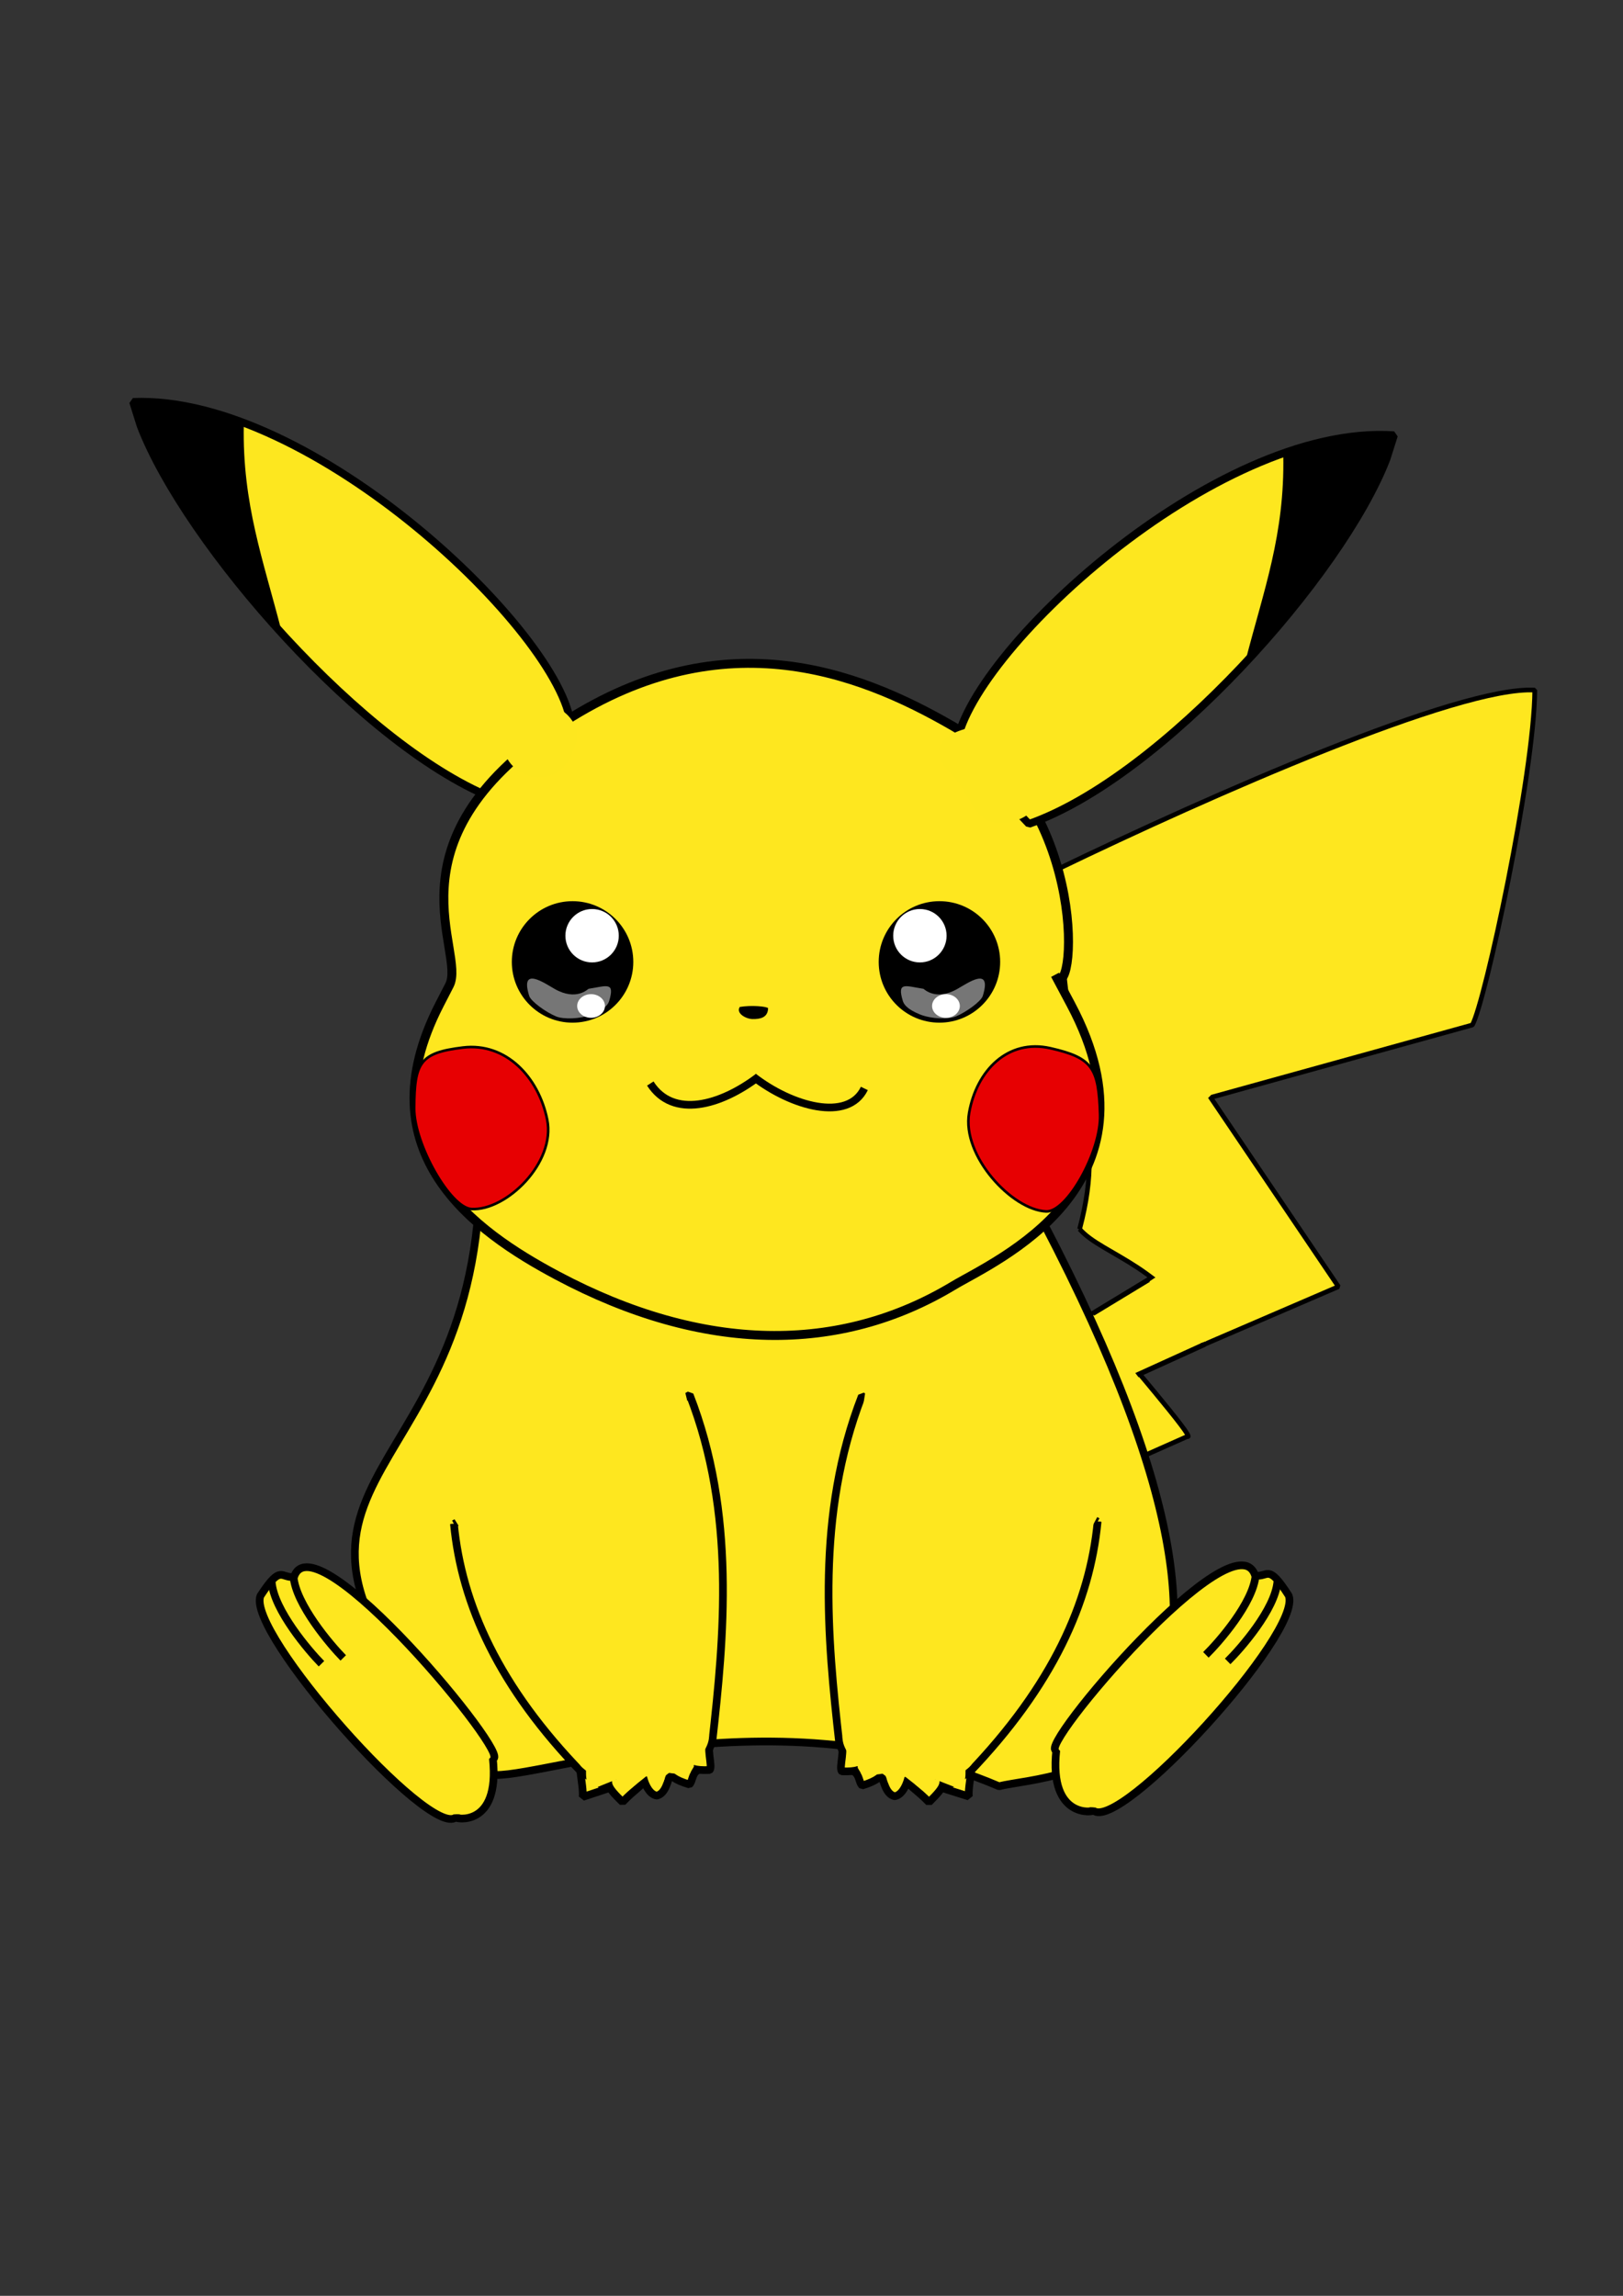 <?xml version="1.0" encoding="UTF-8" standalone="no"?>
<!-- Created with Inkscape (http://www.inkscape.org/) -->

<svg
   width="210mm"
   height="297mm"
   viewBox="0 0 793.701 1122.52"
   version="1.1"
   id="svg1"
   xml:space="preserve"
   inkscape:version="1.4.2 (f4327f4, 2025-05-13)"
   sodipodi:docname="pikachu.svg"
   xmlns:inkscape="http://www.inkscape.org/namespaces/inkscape"
   xmlns:sodipodi="http://sodipodi.sourceforge.net/DTD/sodipodi-0.dtd"
   xmlns="http://www.w3.org/2000/svg"
   xmlns:svg="http://www.w3.org/2000/svg"><rect x="0" y="0" width="793.701" height="1122.52" fill="#333333" stroke="none"/><sodipodi:namedview
     id="namedview1"
     pagecolor="#ffffff"
     bordercolor="#cccccc"
     borderopacity="1"
     inkscape:showpageshadow="0"
     inkscape:pageopacity="1"
     inkscape:pagecheckerboard="0"
     inkscape:deskcolor="#d1d1d1"
     inkscape:document-units="mm"
     inkscape:zoom="0.35355339"
     inkscape:cx="585.48441"
     inkscape:cy="640.63874"
     inkscape:window-width="1366"
     inkscape:window-height="705"
     inkscape:window-x="-8"
     inkscape:window-y="-8"
     inkscape:window-maximized="1"
     inkscape:current-layer="g133" /><defs
     id="defs1"><inkscape:path-effect
       effect="fillet_chamfer"
       id="path-effect13"
       is_visible="true"
       lpeversion="1"
       nodesatellites_param="F,0,0,1,0,124.731,0,1 @ F,0,0,1,0,109.285,0,1 @ F,0,0,1,0,188.608,0,1 @ F,0,0,1,0,57.83,0,1"
       radius="28.915"
       unit="mm"
       method="auto"
       mode="F"
       chamfer_steps="1"
       flexible="false"
       use_knot_distance="true"
       apply_no_radius="true"
       apply_with_radius="true"
       only_selected="false"
       hide_knots="false" /><inkscape:path-effect
       effect="fillet_chamfer"
       id="path-effect12"
       is_visible="true"
       lpeversion="1"
       nodesatellites_param="F,0,0,1,0,35.107,0,1 @ F,0,0,1,0,35.107,0,1 @ F,0,0,1,0,35.107,0,1 @ F,0,0,1,0,35.107,0,1"
       radius="0"
       unit="px"
       method="auto"
       mode="F"
       chamfer_steps="1"
       flexible="false"
       use_knot_distance="true"
       apply_no_radius="true"
       apply_with_radius="true"
       only_selected="false"
       hide_knots="false" /><inkscape:path-effect
       effect="powerstroke"
       message=""
       id="path-effect3"
       is_visible="true"
       lpeversion="1.3"
       scale_width="1"
       interpolator_type="CubicBezierJohan"
       interpolator_beta="0.2"
       start_linecap_type="zerowidth"
       end_linecap_type="zerowidth"
       offset_points="0,4.992"
       linejoin_type="extrp_arc"
       miter_limit="4"
       not_jump="false"
       sort_points="true" /><inkscape:path-effect
       effect="fill_between_many"
       method="bsplinespiro"
       autoreverse="false"
       close="false"
       join="false"
       linkedpaths="#path3,0,1"
       id="path-effect4" /></defs><g
     inkscape:label="Camada 1"
     inkscape:groupmode="layer"
     id="layer1"><g
       id="g133"
       transform="matrix(-1,0.014,0,1,1435.842,346.899)"><g
         id="g132"><g
           id="g186"
           transform="translate(474.776,-1.429)"><g
             id="g185" /></g></g><g
         id="g188"
         transform="matrix(1.329,0,0,1.329,-310.322,111.064)"><g
           id="g187"
           transform="translate(4.257,-0.059)"><g
             id="g184"
             transform="translate(473.009,-7.768)"><g
               id="g183"><g
                 id="g182"><g
                   id="g181"><g
                     id="g180"><g
                       id="g179"><g
                         id="g178"><g
                           id="g177"><g
                             id="g176"><g
                               id="g149"><g
                                 id="g148"><g
                                   id="g146"><g
                                   id="g145"><g
                                   id="g144"
                                   transform="translate(862.67,-24.71)"><g
                                   id="g140"><path
                                   id="rect138"
                                   style="fill:#fee71f;stroke:#000000;stroke-width:1.735;stroke-linejoin:bevel;stroke-dasharray:none;stroke-dashoffset:3.78;stroke-opacity:1"
                                   transform="matrix(-0.975,-0.221,-0.233,0.972,0,0)"
                                   d="M 403.884,90.037 C 465.406,76.578 563.4,58.757 589.963,66.87 582.623,96.799 545.458,174.713 538.946,181.701 l -113.441,3.87 z"
                                   sodipodi:nodetypes="ccccc" /><path
                                   id="rect139"
                                   style="fill:#fee71f;stroke:#000000;stroke-width:1.735;stroke-linejoin:bevel;stroke-dashoffset:3.78"
                                   transform="matrix(-1,0.014,0,1,0,0)"
                                   d="M 423.309,124.63 C 433.901,84.746 417.907,76.856 415.03,-7.37 l 103.51,153.193 -49.351,21.25 c -12.486,-28.375 -37.702,-32.833 -45.879,-42.443 z"
                                   sodipodi:nodetypes="ccccc" /></g><path
                                   id="rect141"
                                   style="fill:#fee71f;stroke:#000000;stroke-width:1.735;stroke-linejoin:bevel;stroke-dashoffset:3.78"
                                   transform="matrix(-1,0.014,0,1,0,0)"
                                   d="m 412.221,165.4 15.096,-9.375 c 11.928,15.019 39.176,46.313 35.644,44.907 l -29.878,13.258 c -11.967,-16.514 -15.034,-32.583 -20.862,-48.79 z"
                                   sodipodi:nodetypes="ccccc" /><path
                                   id="rect142"
                                   style="fill:#fee71f;stroke:#000000;stroke-width:1.895;stroke-linejoin:bevel;stroke-dashoffset:3.78"
                                   transform="matrix(-0.869,-0.495,-0.501,0.866,0,0)"
                                   d="m 288.684,352.262 25.976,-0.445 c 5.132,10.311 5.078,20.725 4.583,31.149 l -32.404,-3.348 z"
                                   sodipodi:nodetypes="ccccc" /></g><path
                                   id="rect144"
                                   style="fill:#fee71f;stroke-width:2.226;stroke-linejoin:bevel;stroke-dashoffset:3.78"
                                   transform="matrix(-0.716,-0.698,-0.387,0.922,0,0)"
                                   d="m -433.229,-353.231 21.584,6.225 17.399,97.055 c -12.499,1.057 -25.743,0.605 -39.062,0 z"
                                   sodipodi:nodetypes="ccccc" /></g><path
                                   id="rect145"
                                   style="fill:#fee71f;stroke-width:1.735;stroke-linejoin:bevel;stroke-dashoffset:3.78"
                                   d="m 446.868,-25.809 -2.585,-0.205 -0.241,2.589 2.64,0.758 z"
                                   sodipodi:nodetypes="ccccc" /></g><rect
                                   style="fill:#fee71f;fill-opacity:1;stroke:none;stroke-width:1.405;stroke-linejoin:bevel;stroke-dasharray:none;stroke-dashoffset:3.78;stroke-opacity:1"
                                   id="rect146"
                                   width="0.515"
                                   height="0.696"
                                   x="196.723"
                                   y="-399.768"
                                   transform="matrix(0.396,-0.918,-0.922,-0.388,0,0)" /><rect
                                   style="fill:#fee71f;fill-opacity:1;stroke:none;stroke-width:1.405;stroke-linejoin:bevel;stroke-dasharray:none;stroke-dashoffset:3.78;stroke-opacity:1"
                                   id="rect147"
                                   width="0.51"
                                   height="0.703"
                                   x="-404.735"
                                   y="-187.261"
                                   transform="matrix(-0.931,-0.365,-0.374,0.927,0,0)" /><rect
                                   style="fill:#fee71f;fill-opacity:1;stroke:none;stroke-width:1.405;stroke-linejoin:bevel;stroke-dasharray:none;stroke-dashoffset:3.78;stroke-opacity:1"
                                   id="rect148"
                                   width="0.512"
                                   height="0.7"
                                   x="-440.045"
                                   y="-76.56"
                                   transform="matrix(-0.994,-0.113,-0.127,0.992,0,0)" /></g></g><path
                               id="rect149"
                               style="fill:#fee71f;stroke-width:1.477;stroke-linejoin:bevel;stroke-dashoffset:3.78"
                               d="m 401.368,122.263 -9.754,24.102 10.536,4.142 9.754,-24.102 z" /><rect
                               style="fill:#fee71f;fill-opacity:1;stroke:none;stroke-width:1.893;stroke-linejoin:bevel;stroke-dasharray:none;stroke-dashoffset:3.78;stroke-opacity:1"
                               id="rect150"
                               width="2.09"
                               height="1.059"
                               x="-423.055"
                               y="9.219"
                               transform="matrix(-0.944,-0.329,-0.449,0.894,0,0)" /><path
                               id="path158"
                               style="fill:#fee71f;stroke-width:1.477;stroke-linejoin:bevel;stroke-dashoffset:3.78"
                               d="m 401.368,122.263 -9.754,24.102 10.536,4.142 9.754,-24.102 z" /><rect
                               style="fill:#fee71f;fill-opacity:1;stroke:none;stroke-width:1.893;stroke-linejoin:bevel;stroke-dasharray:none;stroke-dashoffset:3.78;stroke-opacity:1"
                               id="rect158"
                               width="2.09"
                               height="1.059"
                               x="-423.055"
                               y="9.219"
                               transform="matrix(-0.944,-0.329,-0.449,0.894,0,0)" /></g></g><rect
                           style="fill:#fee71f;fill-opacity:1;stroke:none;stroke-width:1.735;stroke-linejoin:bevel;stroke-dasharray:none;stroke-dashoffset:3.78;stroke-opacity:1"
                           id="rect177"
                           width="3.913"
                           height="3.349"
                           x="-414.659"
                           y="-119.763"
                           transform="matrix(-0.839,-0.544,-0.549,0.836,0,0)" /></g></g><rect
                       style="fill:#fee71f;fill-opacity:1;stroke:none;stroke-width:1.735;stroke-linejoin:bevel;stroke-dasharray:none;stroke-dashoffset:3.78;stroke-opacity:1"
                       id="rect179"
                       width="9.087"
                       height="9.343"
                       x="-438.669"
                       y="-129.087"
                       transform="matrix(-0.799,-0.602,-0.605,0.796,0,0)" /></g></g></g><rect
                 style="fill:#fee71f;fill-opacity:1;stroke:none;stroke-width:1.735;stroke-linejoin:bevel;stroke-dasharray:none;stroke-dashoffset:3.78;stroke-opacity:1"
                 id="rect182"
                 width="13.541"
                 height="24.527"
                 x="-450.726"
                 y="-106.496"
                 transform="matrix(-0.856,-0.518,-0.523,0.852,0,0)" /></g><rect
               style="fill:#fee71f;fill-opacity:1;stroke:none;stroke-width:1.995;stroke-linejoin:bevel;stroke-dasharray:none;stroke-dashoffset:3.78;stroke-opacity:1"
               id="rect183"
               width="1.328"
               height="2.074"
               x="-70.538"
               y="449.241"
               transform="matrix(-0.454,0.891,0.895,0.446,0,0)" /></g><g
             id="g138"><g
               id="g137"><g
                 id="g136"><g
                   id="g135"><g
                     id="g42"
                     transform="matrix(-1,0.014,0,1,1435.842,-366.842)"><path
                       id="rect25"
                       style="fill:#fee71f;stroke:#000000;stroke-width:2.845;stroke-linejoin:bevel;stroke-dashoffset:3.78"
                       d="m 302.267,450.774 207.907,4.489 c 107.555,206.137 3.274,202.123 -16.334,207.332 -86.563,-36.999 -176.693,0.632 -188.433,-4.676 -103.066,-108.049 -11.578,-97.98 -3.14,-207.144 z"
                       sodipodi:nodetypes="ccccc" /><g
                       id="g15"
                       transform="translate(206.773,-101.296)"><path
                         id="rect13"
                         style="fill:#fde71f;stroke:#000000;stroke-width:2.831;stroke-linejoin:bevel;stroke-dasharray:none;stroke-dashoffset:3.78"
                         d="m -28.86,263.301 -2.744,-8.739 c 66.047,-2.67 157.537,85.235 161.092,118.864 l -26.738,27.637 C 53.64,382.589 -12.375,306.507 -28.86,263.301 Z"
                         sodipodi:nodetypes="ccccc" /><path
                         id="path13"
                         style="stroke-width:3.099;stroke-linejoin:bevel;stroke-dashoffset:3.78"
                         inkscape:transform-center-x="7.9666819"
                         inkscape:transform-center-y="3.9754453"
                         d="m 22.966,338.723 c -5.867,-6.19 -46.222,-48.964 -54.358,-83.9 15.346,-0.951 40.362,4.413 40.532,8.154 -0.58,29.131 7.231,49.974 13.826,75.747 z"
                         sodipodi:nodetypes="cccc" /></g><path
                       id="rect1"
                       style="fill:#fee71f;stroke:#000000;stroke-width:3.291;stroke-linejoin:bevel;stroke-dasharray:none;stroke-dashoffset:3.78"
                       d="m 331.241,272.647 c 59.35,-39.682 109.961,-20.721 145.716,0 51.511,29.852 44.697,104.936 37.487,91.398 l 5.801,10.893 c 35.727,67.091 -27.971,94.288 -43.288,103.507 -41.559,25.014 -91.72,24.972 -145.716,-3.78 -30.247,-16.106 -71.453,-44.97 -43.288,-99.728 l 3.625,-7.048 c 6.34,-12.327 -24.673,-52.227 39.663,-95.242 z"
                       sodipodi:nodetypes="sssssssss" /><g
                       id="g6"
                       transform="translate(-45.664,-101.296)"><g
                         id="g5"><g
                           id="g4"><circle
                             style="fill:#000000;stroke:none;stroke-width:8.433;stroke-linejoin:bevel;stroke-dashoffset:3.78"
                             id="path1"
                             cx="382.555"
                             cy="460.606"
                             r="22.348" /><circle
                             style="fill:#ffffff;stroke:none;stroke-width:11.635;stroke-linejoin:bevel;stroke-dashoffset:3.78"
                             id="path2"
                             cx="389.743"
                             cy="450.966"
                             r="9.822" /><path
                             id="rect4"
                             style="opacity:0.464;fill:#ffffff;stroke-width:6.065;stroke-linejoin:bevel;stroke-dashoffset:3.78"
                             d="m 375.997,470.564 c 8.009,4.53 12.223,-0.031 12.451,-0.067 6.736,-1.066 9.734,-2.695 7.582,4.444 -0.361,1.197 -1.48,3.046 -6.352,5.002 -4.21,1.69 -10.483,1.836 -13.157,0.727 -3.87,-1.604 -9.29,-5.563 -9.91,-7.533 -3.521,-11.185 5.531,-4.753 9.386,-2.573 z"
                             sodipodi:nodetypes="sssssss" /></g></g></g><g
                       id="g10"
                       transform="translate(89.334,-101.296)"><g
                         id="g9"><g
                           id="g8"
                           transform="matrix(-1,0,0,1,765.11,0)"><circle
                             style="fill:#000000;stroke:none;stroke-width:8.433;stroke-linejoin:bevel;stroke-dashoffset:3.78"
                             id="circle6"
                             cx="382.555"
                             cy="460.606"
                             r="22.348" /><circle
                             style="fill:#ffffff;stroke:none;stroke-width:11.635;stroke-linejoin:bevel;stroke-dashoffset:3.78"
                             id="circle7"
                             cx="389.743"
                             cy="450.966"
                             r="9.822" /><path
                             id="path7"
                             style="opacity:0.464;fill:#ffffff;stroke-width:6.065;stroke-linejoin:bevel;stroke-dashoffset:3.78"
                             d="m 375.997,470.564 c 8.009,4.53 12.223,-0.031 12.451,-0.067 6.736,-1.066 9.734,-2.695 7.582,4.444 -0.361,1.197 -1.48,3.046 -6.352,5.002 -4.21,1.69 -10.483,1.836 -13.157,0.727 -3.87,-1.604 -9.29,-5.563 -9.91,-7.533 -3.521,-11.185 5.531,-4.753 9.386,-2.573 z"
                             sodipodi:nodetypes="sssssss" /><ellipse
                             style="fill:#ffffff;stroke:none;stroke-width:11.869;stroke-linejoin:bevel;stroke-dashoffset:3.78"
                             id="circle8"
                             cx="380.157"
                             cy="476.817"
                             rx="5.104"
                             ry="4.348" /><ellipse
                             style="fill:#ffffff;stroke:none;stroke-width:11.869;stroke-linejoin:bevel;stroke-dashoffset:3.78"
                             id="ellipse10"
                             cx="510.746"
                             cy="476.817"
                             rx="5.104"
                             ry="4.348" /></g></g></g><path
                       id="path10"
                       style="fill:#e70002;stroke:#000000;stroke-width:0.956;stroke-linejoin:bevel;stroke-dashoffset:3.78"
                       d="m 327.548,417.278 c 3.247,15.917 -15.12,33.698 -27.876,32.939 -7.831,-0.466 -21.14,-23.95 -21.065,-37.117 0.096,-16.854 2.144,-20.375 17.968,-22.292 15.825,-1.917 27.793,10.882 30.973,26.47 z"
                       sodipodi:nodetypes="sssss" /><path
                       id="path11"
                       style="fill:#e70002;stroke:#000000;stroke-width:0.956;stroke-linejoin:bevel;stroke-dashoffset:3.78"
                       d="m 482.819,414.814 c -2.794,15.842 15.789,35.767 28.358,36.287 7.716,0.319 20.246,-22.192 19.832,-35.577 -0.529,-17.132 -2.64,-20.918 -18.306,-24.467 -15.667,-3.55 -27.147,8.242 -29.884,23.757 z"
                       sodipodi:nodetypes="sssss" /><path
                       id="path14"
                       style="fill:#fde71f;stroke-width:1.338;stroke-linejoin:bevel;stroke-dashoffset:3.78"
                       d="m 338.308,277.809 c -1.586,7.346 -6.092,13.607 -13.607,13.607 -7.515,0 -13.607,-6.092 -13.607,-13.607 0,-7.515 6.092,-13.568 13.607,-13.607 7.995,-0.041 15.055,6.902 13.607,13.607 z"
                       sodipodi:nodetypes="sssss" /><g
                       id="g16"
                       transform="matrix(-1,-0.026,0,1,607.554,-89.858)"><path
                         id="path15"
                         style="fill:#fde71f;stroke:#000000;stroke-width:2.831;stroke-linejoin:bevel;stroke-dasharray:none;stroke-dashoffset:3.78"
                         d="m -28.86,263.301 -2.744,-8.739 c 66.047,-2.67 157.537,85.235 161.092,118.864 l -26.738,27.637 C 53.64,382.589 -12.375,306.507 -28.86,263.301 Z"
                         sodipodi:nodetypes="ccccc" /><path
                         id="path16"
                         style="stroke-width:3.099;stroke-linejoin:bevel;stroke-dashoffset:3.78"
                         inkscape:transform-center-x="7.9666819"
                         inkscape:transform-center-y="3.9754453"
                         d="m 22.966,338.723 c -5.867,-6.19 -46.222,-48.964 -54.358,-83.9 15.346,-0.951 40.362,4.413 40.532,8.154 -0.58,29.131 7.231,49.974 13.826,75.747 z"
                         sodipodi:nodetypes="cccc" /></g><path
                       id="path17"
                       style="fill:#fde71f;stroke-width:1.754;stroke-linejoin:bevel;stroke-dashoffset:3.78"
                       d="m 476.078,289.948 c 7.141,6.856 7.983,18.037 17.83,18.293 9.847,0.256 17.83,-7.52 17.83,-17.367 0,-9.847 -8.02,-17.379 -17.83,-18.293 -13.735,-1.28 -30.237,5.455 -17.83,17.367 z"
                       sodipodi:nodetypes="sssss" /><path
                       id="path18"
                       style="stroke-width:2.831;stroke-linejoin:bevel;stroke-dashoffset:3.78"
                       d="m 408.846,376.317 c -0.09,3.662 -3.164,4.051 -5.737,4.016 -2.375,-0.033 -6.19,-2.1 -4.697,-4.456 4.324,-0.731 9.818,-0.206 10.434,0.441 z"
                       sodipodi:nodetypes="cscc" /><g
                       id="g20"
                       transform="translate(-139.27,-101.296)"><path
                         style="fill:none;fill-opacity:1;stroke:#000000;stroke-width:2.831;stroke-linejoin:bevel;stroke-dasharray:none;stroke-dashoffset:3.78;stroke-opacity:1"
                         d="m 504.767,505.347 c 8.348,13.046 25.851,8.08 39.689,-2.405"
                         id="path19"
                         sodipodi:nodetypes="cc" /><path
                         style="fill:none;fill-opacity:1;stroke:#000000;stroke-width:2.831;stroke-linejoin:bevel;stroke-dasharray:none;stroke-dashoffset:3.78;stroke-opacity:1"
                         d="m 542.753,502.887 c 14.048,10.887 34.769,16.723 40.78,4.267"
                         id="path20"
                         sodipodi:nodetypes="cc" /></g><g
                       id="g31"
                       transform="translate(-1167.334,-22.454)"><g
                         id="g30"><g
                           id="g29"><g
                             id="g28"><path
                               id="rect26"
                               style="fill:#fee71f;stroke:#000000;stroke-width:2.831;stroke-linejoin:bevel;stroke-dashoffset:3.78"
                               d="m 1389.385,614.967 c 7.699,-11.794 7.416,-6.386 12.344,-6.932 7.353,-22.381 80.901,66.867 73.174,66.826 2.748,25.636 -14.21,22.125 -13.614,21.632 -9.553,8.029 -77.254,-68.248 -71.904,-81.526 z"
                               sodipodi:nodetypes="ccccc" /><path
                               style="fill:none;fill-opacity:1;stroke:#000000;stroke-width:2.831;stroke-linejoin:bevel;stroke-dasharray:none;stroke-dashoffset:3.78;stroke-opacity:1"
                               d="m 1393.533,610.036 c 0.851,10.216 13.619,25.182 18.298,29.924"
                               id="path26"
                               sodipodi:nodetypes="cc" /><path
                               style="fill:none;fill-opacity:1;stroke:#000000;stroke-width:2.831;stroke-linejoin:bevel;stroke-dasharray:none;stroke-dashoffset:3.78;stroke-opacity:1"
                               d="m 1401.546,607.898 c 0.851,10.216 13.619,25.182 18.298,29.924"
                               id="path27"
                               sodipodi:nodetypes="cc" /><path
                               id="rect27"
                               style="stroke-width:2.831;stroke-linejoin:bevel;stroke-dashoffset:3.78"
                               d="m 1460.378,695.403 c 0.781,-0.027 1.532,-0.205 2.501,0.075 l -0.096,0.802 c -0.347,3.239 -1.568,0.179 -2.389,0 z"
                               sodipodi:nodetypes="ccccc" /><path
                               id="rect28"
                               style="stroke-width:2.831;stroke-linejoin:bevel;stroke-dashoffset:3.78"
                               d="m 1474.039,673.863 c -0.09,-0.74 0.68,-1.111 0.934,-0.371 l -0.664,0.98 h -0.246 z"
                               sodipodi:nodetypes="ccccc" /></g></g></g></g><g
                       id="g38"
                       transform="matrix(-1,-0.034,0,1,1989.784,24.688)"><g
                         id="g37"><g
                           id="g36"><g
                             id="g35"><path
                               id="path31"
                               style="fill:#fee71f;stroke:#000000;stroke-width:2.831;stroke-linejoin:bevel;stroke-dashoffset:3.78"
                               d="m 1389.385,614.967 c 7.699,-11.794 7.416,-6.386 12.344,-6.932 7.353,-22.381 80.901,66.867 73.174,66.826 2.748,25.636 -14.21,22.125 -13.614,21.632 -9.553,8.029 -77.254,-68.248 -71.904,-81.526 z"
                               sodipodi:nodetypes="ccccc" /><path
                               style="fill:none;fill-opacity:1;stroke:#000000;stroke-width:2.831;stroke-linejoin:bevel;stroke-dasharray:none;stroke-dashoffset:3.78;stroke-opacity:1"
                               d="m 1393.533,610.036 c 0.851,10.216 13.619,25.182 18.298,29.924"
                               id="path32"
                               sodipodi:nodetypes="cc" /><path
                               style="fill:none;fill-opacity:1;stroke:#000000;stroke-width:2.831;stroke-linejoin:bevel;stroke-dasharray:none;stroke-dashoffset:3.78;stroke-opacity:1"
                               d="m 1401.546,607.898 c 0.851,10.216 13.619,25.182 18.298,29.924"
                               id="path33"
                               sodipodi:nodetypes="cc" /><path
                               id="path34"
                               style="stroke-width:2.831;stroke-linejoin:bevel;stroke-dashoffset:3.78"
                               d="m 1460.378,695.403 c 0.781,-0.027 1.532,-0.205 2.501,0.075 l -0.096,0.802 c -0.347,3.239 -1.568,0.179 -2.389,0 z"
                               sodipodi:nodetypes="ccccc" /><path
                               id="path35"
                               style="stroke-width:2.831;stroke-linejoin:bevel;stroke-dashoffset:3.78"
                               d="m 1474.039,673.863 c -0.09,-0.74 0.68,-1.111 0.934,-0.371 l -0.664,0.98 h -0.246 z"
                               sodipodi:nodetypes="ccccc" /></g></g></g></g></g><g
                     id="g118"
                     transform="matrix(-1,0.014,0,1,2072.348,-15.182)"><g
                       id="g117"><g
                         id="g91"><g
                           id="g67"><g
                             id="g66"><g
                               id="g56"><g
                                 id="g46"><g
                                   id="g45"><g
                                   id="g44"><g
                                   id="g43"><path
                                   id="rect38"
                                   style="fill:#fee71f;stroke:#000000;stroke-width:2.831;stroke-linejoin:bevel;stroke-dashoffset:3.78"
                                   d="m 929.75,205.5 86.754,-47.439 c 17.007,43.551 12.666,89.086 8.309,127.737 L 977.125,297.25 c -30.809,-31.656 -44.534,-62.092 -47.375,-91.75 z"
                                   sodipodi:nodetypes="ccccc" /><path
                                   id="path38"
                                   style="fill:#fee71f;stroke:#000000;stroke-width:2.831;stroke-linejoin:bevel;stroke-dashoffset:3.78"
                                   inkscape:transform-center-x="-0.81884983"
                                   inkscape:transform-center-y="-0.050460524"
                                   d="m 977.125,305.937 c 0.208,-2.262 -0.359,-5.332 -0.876,-9.607 l 10.001,6.588 z"
                                   sodipodi:nodetypes="cccc" /><path
                                   id="path39"
                                   style="fill:#fee71f;stroke:#000000;stroke-width:2.831;stroke-linejoin:bevel;stroke-dashoffset:3.78"
                                   inkscape:transform-center-x="-0.53354983"
                                   inkscape:transform-center-y="0.94121948"
                                   d="m 999.503,300.29 c -0.796,1.748 -3.416,3.042 -7.713,7.542 -6.497,-6.315 -5.007,-6.247 -5.411,-10.485 z"
                                   sodipodi:nodetypes="cccc" /><path
                                   id="path40"
                                   style="fill:#fee71f;stroke:#000000;stroke-width:2.831;stroke-linejoin:bevel;stroke-dashoffset:3.78"
                                   inkscape:transform-center-x="-0.53354983"
                                   inkscape:transform-center-y="0.94121948"
                                   d="m 1009.284,297.79 c -0.884,2.066 -1.562,6.843 -4.838,7.667 -2.824,-0.287 -5.007,-4.778 -5.411,-9.016 z"
                                   sodipodi:nodetypes="cccc" /><path
                                   id="path41"
                                   style="fill:#fee71f;stroke:#000000;stroke-width:2.831;stroke-linejoin:bevel;stroke-dashoffset:3.78"
                                   inkscape:transform-center-x="-0.53354983"
                                   inkscape:transform-center-y="0.94121948"
                                   d="m 1019.67,295.934 c -2.509,1.565 -1.971,4.088 -3.291,5.413 -10.884,-3.198 -7.873,-7.095 -7.024,-11.049 z"
                                   sodipodi:nodetypes="cccc" /><path
                                   id="path42"
                                   style="fill:#fee71f;stroke:#000000;stroke-width:2.831;stroke-linejoin:bevel;stroke-dashoffset:3.78"
                                   inkscape:transform-center-x="-0.53354983"
                                   inkscape:transform-center-y="0.94121948"
                                   d="m 1024.685,285.512 c -2.509,1.565 0.467,9.198 -0.854,10.523 -10.951,0.517 -7.795,-3.72 -6.946,-7.674 z"
                                   sodipodi:nodetypes="cccc" /><path
                                   id="rect42"
                                   style="fill:#fee71f;stroke-width:0.869;stroke-linejoin:bevel;stroke-dashoffset:3.78"
                                   d="m 979.143,283.86 38.986,-10.921 c 1.545,4.97 8.513,7.698 3.963,15.598 l -41.164,9.337 c -11.617,-6.439 -1.448,-9.384 -1.785,-14.014 z"
                                   sodipodi:nodetypes="ccccc" /></g><path
                                   id="rect43"
                                   style="fill:#fee71f;stroke-width:0.512;stroke-linejoin:bevel;stroke-dashoffset:3.78"
                                   transform="matrix(0.95,-0.313,0.261,0.965,0,0)"
                                   d="m 871.671,576.943 h 39.241 v 16.056 l -39.59,2.609 c -8.798,0.522 0.04,-12.557 0.349,-18.665 z"
                                   sodipodi:nodetypes="ccccc" /></g><path
                                   id="rect45"
                                   style="fill:#fee71f;stroke-width:0.563;stroke-linejoin:bevel;stroke-dashoffset:3.78"
                                   d="M 1009.75,279.062 H 1020 l -1.465,15.146 c -10.784,-1.916 -5.857,-3.389 -8.785,-5.083 z"
                                   sodipodi:nodetypes="ccccc" /></g><path
                                   id="rect46"
                                   style="fill:#fee71f;stroke-width:0.563;stroke-linejoin:bevel;stroke-dashoffset:3.78"
                                   d="m 1003.219,288.594 h 10.969 l 4.331,2.981 c -0.158,8.979 -9.753,5.272 -17.156,4.066 z"
                                   sodipodi:nodetypes="ccccc" /></g><rect
                                 style="fill:#fee71f;fill-opacity:1;stroke:none;stroke-width:0.573;stroke-linejoin:bevel;stroke-dasharray:none;stroke-dashoffset:3.78;stroke-opacity:1"
                                 id="rect47"
                                 width="3.013"
                                 height="3.111"
                                 x="1024.522"
                                 y="-293.481"
                                 transform="matrix(0.846,0.533,-0.507,0.862,0,0)" /></g><rect
                               style="fill:#000000;fill-opacity:1;stroke:none;stroke-width:0.563;stroke-linejoin:bevel;stroke-dasharray:none;stroke-dashoffset:3.78;stroke-opacity:1"
                               id="rect56"
                               width="1.953"
                               height="3.273"
                               x="1054.546"
                               y="-136.764"
                               transform="rotate(22.945)" /></g></g><rect
                           style="fill:#fee71f;fill-opacity:1;stroke:none;stroke-width:0.563;stroke-linejoin:bevel;stroke-dasharray:none;stroke-dashoffset:3.78;stroke-opacity:1"
                           id="rect67"
                           width="12.312"
                           height="7.969"
                           x="1036.203"
                           y="-75.478"
                           transform="rotate(20.311)" /></g><rect
                         style="fill:#fee71f;fill-opacity:1;stroke:none;stroke-width:0.563;stroke-linejoin:bevel;stroke-dasharray:none;stroke-dashoffset:3.78;stroke-opacity:1"
                         id="rect91"
                         width="15.781"
                         height="7.031"
                         x="585.131"
                         y="851.235"
                         transform="rotate(-38.687)" /></g><rect
                       style="fill:#fee71f;fill-opacity:1;stroke:none;stroke-width:0.563;stroke-linejoin:bevel;stroke-dasharray:none;stroke-dashoffset:3.78;stroke-opacity:1"
                       id="rect117"
                       width="4.906"
                       height="3.248"
                       x="615.064"
                       y="847.165"
                       transform="rotate(-37.55)" /></g><g
                     id="g134"
                     transform="translate(-24,0.333)"><g
                       id="g131"
                       transform="translate(-3.3776513e-5)"><g
                         id="g130"><g
                           id="g129"><g
                             id="g128"><g
                               id="g127"><g
                                 id="g126"><g
                                   id="g125"><g
                                   id="g124"><path
                                   id="path118"
                                   style="fill:#fee71f;stroke:#000000;stroke-width:2.831;stroke-linejoin:bevel;stroke-dashoffset:3.78"
                                   d="m 929.75,205.5 86.754,-47.439 c 17.007,43.551 12.666,89.086 8.309,127.737 L 977.125,297.25 c -30.809,-31.656 -44.534,-62.092 -47.375,-91.75 z"
                                   sodipodi:nodetypes="ccccc" /><path
                                   id="path119"
                                   style="fill:#fee71f;stroke:#000000;stroke-width:2.831;stroke-linejoin:bevel;stroke-dashoffset:3.78"
                                   inkscape:transform-center-x="-0.81884983"
                                   inkscape:transform-center-y="-0.050460524"
                                   d="m 977.125,305.937 c 0.208,-2.262 -0.359,-5.332 -0.876,-9.607 l 10.001,6.588 z"
                                   sodipodi:nodetypes="cccc" /><path
                                   id="path120"
                                   style="fill:#fee71f;stroke:#000000;stroke-width:2.831;stroke-linejoin:bevel;stroke-dashoffset:3.78"
                                   inkscape:transform-center-x="-0.53354983"
                                   inkscape:transform-center-y="0.94121948"
                                   d="m 999.503,300.29 c -0.796,1.748 -3.416,3.042 -7.713,7.542 -6.497,-6.315 -5.007,-6.247 -5.411,-10.485 z"
                                   sodipodi:nodetypes="cccc" /><path
                                   id="path121"
                                   style="fill:#fee71f;stroke:#000000;stroke-width:2.831;stroke-linejoin:bevel;stroke-dashoffset:3.78"
                                   inkscape:transform-center-x="-0.53354983"
                                   inkscape:transform-center-y="0.94121948"
                                   d="m 1009.284,297.79 c -0.884,2.066 -1.562,6.843 -4.838,7.667 -2.824,-0.287 -5.007,-4.778 -5.411,-9.016 z"
                                   sodipodi:nodetypes="cccc" /><path
                                   id="path122"
                                   style="fill:#fee71f;stroke:#000000;stroke-width:2.831;stroke-linejoin:bevel;stroke-dashoffset:3.78"
                                   inkscape:transform-center-x="-0.53354983"
                                   inkscape:transform-center-y="0.94121948"
                                   d="m 1019.67,295.934 c -2.509,1.565 -1.971,4.088 -3.291,5.413 -10.884,-3.198 -7.873,-7.095 -7.024,-11.049 z"
                                   sodipodi:nodetypes="cccc" /><path
                                   id="path123"
                                   style="fill:#fee71f;stroke:#000000;stroke-width:2.831;stroke-linejoin:bevel;stroke-dashoffset:3.78"
                                   inkscape:transform-center-x="-0.53354983"
                                   inkscape:transform-center-y="0.94121948"
                                   d="m 1024.685,285.512 c -2.509,1.565 0.467,9.198 -0.854,10.523 -10.951,0.517 -7.795,-3.72 -6.946,-7.674 z"
                                   sodipodi:nodetypes="cccc" /><path
                                   id="path124"
                                   style="fill:#fee71f;stroke-width:0.869;stroke-linejoin:bevel;stroke-dashoffset:3.78"
                                   d="m 979.143,283.86 38.986,-10.921 c 1.545,4.97 8.513,7.698 3.963,15.598 l -41.164,9.337 c -11.617,-6.439 -1.448,-9.384 -1.785,-14.014 z"
                                   sodipodi:nodetypes="ccccc" /></g><path
                                   id="path125"
                                   style="fill:#fee71f;stroke-width:0.512;stroke-linejoin:bevel;stroke-dashoffset:3.78"
                                   transform="matrix(0.95,-0.313,0.261,0.965,0,0)"
                                   d="m 871.671,576.943 h 39.241 v 16.056 l -39.59,2.609 c -8.798,0.522 0.04,-12.557 0.349,-18.665 z"
                                   sodipodi:nodetypes="ccccc" /></g><path
                                   id="path126"
                                   style="fill:#fee71f;stroke-width:0.563;stroke-linejoin:bevel;stroke-dashoffset:3.78"
                                   d="M 1009.75,279.062 H 1020 l -1.465,15.146 c -10.784,-1.916 -5.857,-3.389 -8.785,-5.083 z"
                                   sodipodi:nodetypes="ccccc" /></g><path
                                 id="path127"
                                 style="fill:#fee71f;stroke-width:0.563;stroke-linejoin:bevel;stroke-dashoffset:3.78"
                                 d="m 1003.219,288.594 h 10.969 l 4.331,2.981 c -0.158,8.979 -9.753,5.272 -17.156,4.066 z"
                                 sodipodi:nodetypes="ccccc" /></g><rect
                               style="fill:#fee71f;fill-opacity:1;stroke:none;stroke-width:0.573;stroke-linejoin:bevel;stroke-dasharray:none;stroke-dashoffset:3.78;stroke-opacity:1"
                               id="rect127"
                               width="3.013"
                               height="3.111"
                               x="1024.522"
                               y="-293.481"
                               transform="matrix(0.846,0.533,-0.507,0.862,0,0)" /></g><rect
                             style="fill:#000000;fill-opacity:1;stroke:none;stroke-width:0.563;stroke-linejoin:bevel;stroke-dasharray:none;stroke-dashoffset:3.78;stroke-opacity:1"
                             id="rect128"
                             width="1.953"
                             height="3.273"
                             x="1054.546"
                             y="-136.764"
                             transform="rotate(22.945)" /></g></g><rect
                         style="fill:#fee71f;fill-opacity:1;stroke:none;stroke-width:0.563;stroke-linejoin:bevel;stroke-dasharray:none;stroke-dashoffset:3.78;stroke-opacity:1"
                         id="rect130"
                         width="12.312"
                         height="7.969"
                         x="1036.203"
                         y="-75.478"
                         transform="rotate(20.311)" /></g><rect
                       style="fill:#fee71f;fill-opacity:1;stroke:none;stroke-width:0.563;stroke-linejoin:bevel;stroke-dasharray:none;stroke-dashoffset:3.78;stroke-opacity:1"
                       id="rect131"
                       width="15.781"
                       height="7.031"
                       x="585.131"
                       y="851.235"
                       transform="rotate(-38.687,-1.8840231e-5,4.7422792e-5)" /><rect
                       style="fill:#fee71f;fill-opacity:1;stroke:none;stroke-width:0.563;stroke-linejoin:bevel;stroke-dasharray:none;stroke-dashoffset:3.78;stroke-opacity:1"
                       id="rect132"
                       width="4.906"
                       height="3.248"
                       x="615.064"
                       y="847.165"
                       transform="rotate(-37.55)" /></g><path
                     id="rect134"
                     style="fill:#fee71f;stroke-width:0.599;stroke-linejoin:bevel;stroke-dashoffset:3.78"
                     transform="matrix(-0.902,-0.432,-0.527,0.85,0,0)"
                     d="m -1083.386,-321.179 98.118,-1.188 -9.497,29.84 -88.621,-1.14 z"
                     sodipodi:nodetypes="ccccc" /><path
                     id="path134"
                     style="fill:#fee71f;stroke-width:0.598;stroke-linejoin:bevel;stroke-dashoffset:3.78"
                     d="m 916.341,223.667 76.759,-54.995 -3.379,-21.192 -86.206,52.22 z"
                     sodipodi:nodetypes="ccccc" /></g></g></g></g></g></g></g></g></svg>
